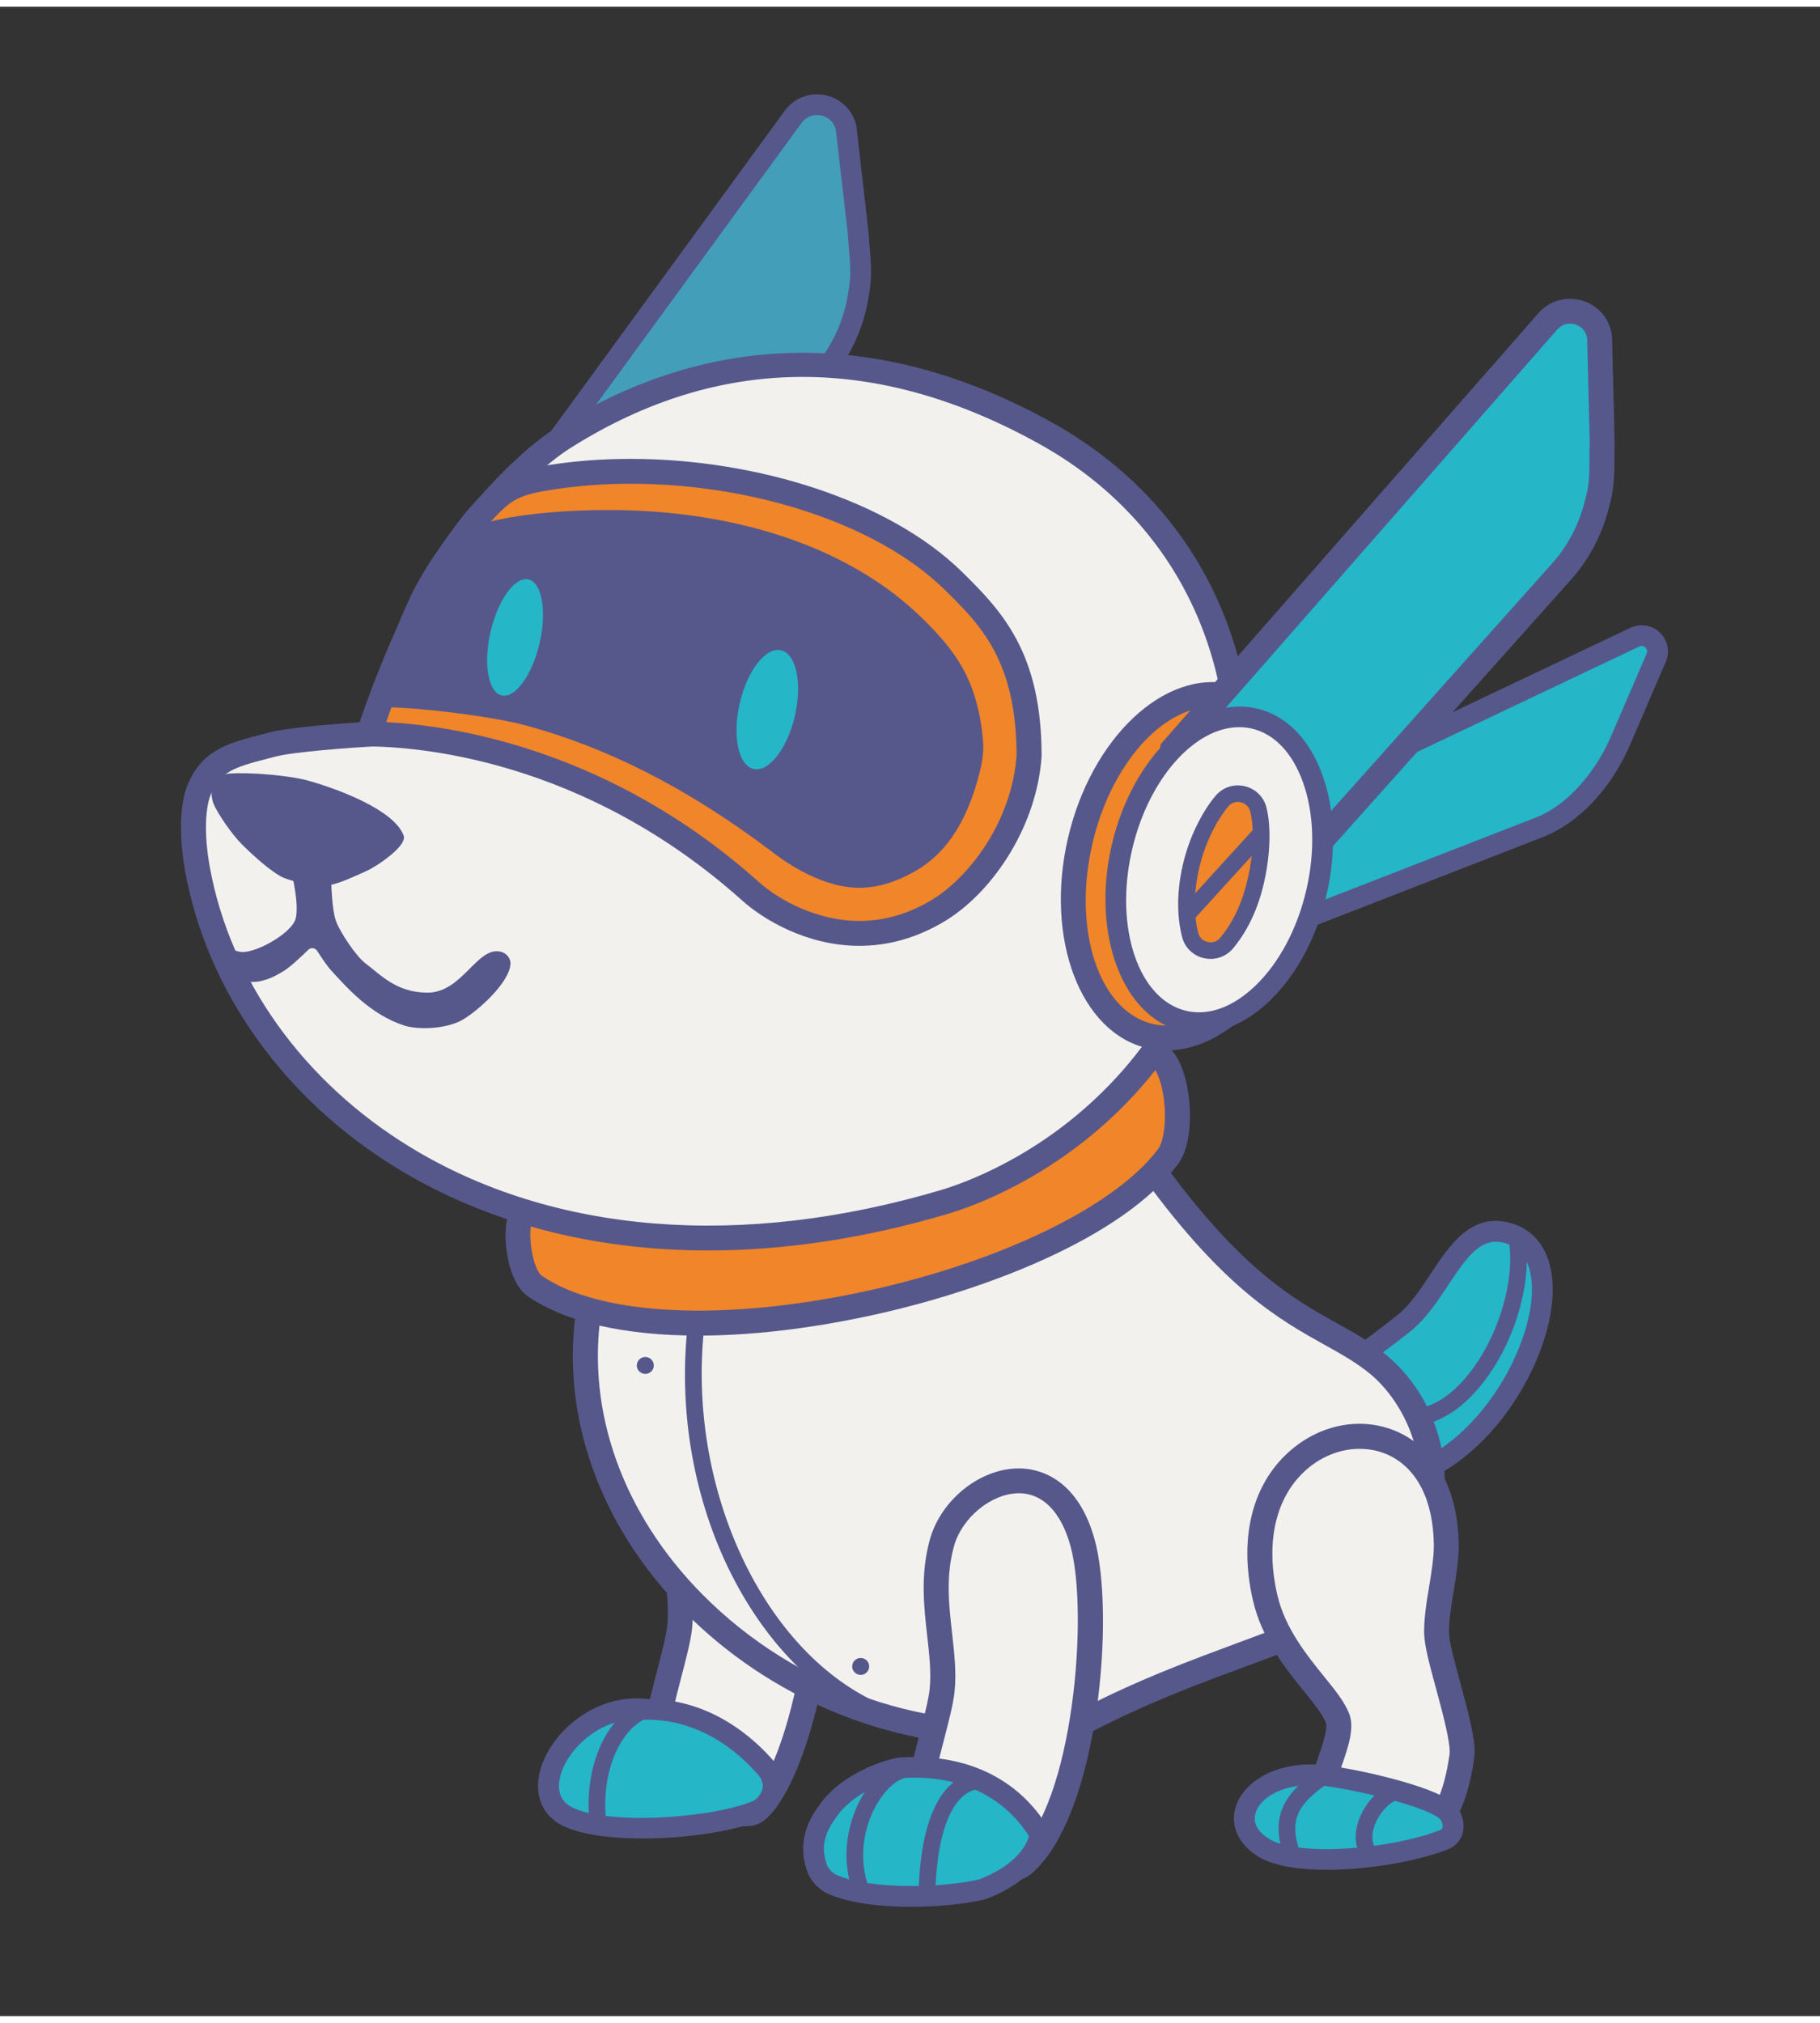 <?xml version="1.0" encoding="UTF-8"?>
<svg xmlns="http://www.w3.org/2000/svg" xmlns:xlink="http://www.w3.org/1999/xlink" width="135px" height="150px" viewBox="0 0 135 149" version="1.1">
<rect x="0" y="0" width="135" height="149" fill="#333333" stroke="none"/>
<g id="surface1">
<path style=" stroke:none;fill-rule:nonzero;fill:rgb(94.902%,94.51%,92.941%);fill-opacity:1;" d="M 50.414 109.164 C 51.676 104.715 58.723 101.633 60.824 109.164 C 62.254 114.277 60.09 129.965 56.25 133.645 C 54.664 135.164 50.762 131.32 49.023 129.984 C 47.711 128.977 50.148 122.684 50.41 120.152 C 50.754 116.844 49.27 113.188 50.41 109.168 Z M 50.414 109.164 "/>
<path style=" stroke:none;fill-rule:nonzero;fill:rgb(33.725%,34.51%,54.902%);fill-opacity:1;" d="M 55.348 134.926 C 53.52 134.926 51.242 133.023 49.469 131.539 C 49.074 131.211 48.734 130.926 48.457 130.711 C 47.191 129.734 47.723 127.293 48.742 123.383 C 49.086 122.07 49.41 120.832 49.492 120.055 C 49.617 118.824 49.469 117.5 49.312 116.098 C 49.066 113.941 48.789 111.496 49.523 108.914 C 50.355 105.977 53.25 103.676 56.113 103.676 L 56.121 103.676 C 57.367 103.676 60.402 104.195 61.723 108.918 C 63.195 114.191 61.031 130.34 56.895 134.305 C 56.441 134.742 55.914 134.922 55.348 134.922 Z M 49.629 129.285 C 49.93 129.516 50.27 129.801 50.664 130.129 C 51.707 131.004 54.891 133.668 55.605 132.98 C 59.211 129.523 61.238 114.094 59.934 109.41 C 59.234 106.906 57.879 105.523 56.117 105.52 L 56.109 105.52 C 54.105 105.52 51.906 107.305 51.305 109.414 C 50.672 111.645 50.914 113.805 51.152 115.891 C 51.324 117.395 51.484 118.816 51.336 120.242 C 51.242 121.16 50.902 122.465 50.539 123.848 C 50.102 125.516 49.297 128.605 49.629 129.281 Z M 49.645 129.305 Z M 49.645 129.305 "/>
<path style=" stroke:none;fill-rule:nonzero;fill:rgb(14.51%,71.373%,78.431%);fill-opacity:1;" d="M 104.156 97.598 C 101.355 99.867 91.18 106.961 90.438 109.398 C 89.754 111.641 100.918 109.785 103.223 109.32 C 112.43 107.465 117.844 92.762 111.93 90.961 C 108.18 89.82 107.078 95.234 104.156 97.598 Z M 104.156 97.598 "/>
<path style=" stroke:none;fill-rule:nonzero;fill:rgb(33.725%,34.51%,54.902%);fill-opacity:1;" d="M 93.332 111.254 C 91.09 111.254 90.355 110.867 89.973 110.449 C 89.656 110.102 89.555 109.641 89.699 109.18 C 90.297 107.215 95.102 103.48 100.852 99.16 C 102.031 98.273 103.047 97.512 103.672 97.004 C 104.613 96.242 105.387 95.07 106.133 93.938 C 107.566 91.777 109.188 89.324 112.156 90.223 C 114.207 90.848 115.301 92.801 115.164 95.59 C 114.914 100.695 110.312 108.676 103.379 110.07 C 102.504 110.246 99.59 110.77 96.648 111.059 C 95.277 111.195 94.195 111.254 93.332 111.254 Z M 91.227 109.488 C 92.469 110.125 99.035 109.383 103.07 108.57 C 109.184 107.336 113.402 100.016 113.621 95.52 C 113.691 94.062 113.418 92.219 111.707 91.699 C 109.934 91.16 108.926 92.52 107.426 94.789 C 106.613 96.016 105.777 97.285 104.648 98.199 C 104.004 98.723 102.973 99.492 101.785 100.391 C 98.344 102.973 92.027 107.723 91.23 109.492 Z M 91.227 109.488 "/>
<path style=" stroke:none;fill-rule:nonzero;fill:rgb(94.902%,94.51%,92.941%);fill-opacity:1;" d="M 43.676 96.645 C 41.004 114.188 59.305 130.441 78.871 127.789 C 79.98 127.637 81.711 126.113 89.602 123.133 C 95.414 120.934 102.164 118.66 103.645 116.699 C 108.438 110.344 105.863 103.691 102.25 100.691 C 98.383 97.48 93.836 97.598 85.656 86.406 C 79.305 77.715 45.297 86.016 43.676 96.641 Z M 43.676 96.645 "/>
<path style=" stroke:none;fill-rule:nonzero;fill:rgb(33.725%,34.51%,54.902%);fill-opacity:1;" d="M 74.625 128.996 C 65.793 128.996 57.117 125.422 50.773 119.02 C 44.469 112.656 41.547 104.449 42.758 96.504 C 43.73 90.152 54.133 85.453 62.75 83.367 C 71.305 81.293 82.629 80.707 86.406 85.871 C 92.129 93.703 96.023 95.871 99.152 97.613 C 100.449 98.332 101.672 99.016 102.84 99.988 C 107.184 103.59 109.195 110.867 104.383 117.254 C 102.949 119.156 97.836 121.055 92.426 123.066 C 91.586 123.375 90.746 123.688 89.926 123.996 C 85.152 125.801 82.672 127.055 81.188 127.809 C 80.152 128.336 79.578 128.625 78.992 128.703 C 77.535 128.898 76.078 129 74.621 129 Z M 44.594 96.781 C 43.473 104.148 46.207 111.781 52.098 117.727 C 59.078 124.773 69.039 128.191 78.746 126.875 C 79.023 126.84 79.551 126.57 80.352 126.164 C 81.867 125.398 84.402 124.113 89.273 122.273 C 90.094 121.961 90.934 121.648 91.777 121.336 C 96.473 119.594 101.797 117.617 102.902 116.145 C 107.535 110 104.594 103.84 101.656 101.398 C 100.617 100.539 99.523 99.93 98.25 99.223 C 94.965 97.391 90.871 95.113 84.906 86.953 C 82.324 83.426 73.395 82.688 63.191 85.16 C 52.906 87.652 45.254 92.434 44.594 96.781 Z M 44.594 96.781 "/>
<path style=" stroke:none;fill-rule:nonzero;fill:rgb(94.902%,94.51%,92.941%);fill-opacity:1;" d="M 69.875 113.875 C 71.141 109.422 78.184 106.34 80.289 113.875 C 81.719 118.984 80.641 133.621 75.926 137.719 C 74.27 139.16 70.227 136.027 68.488 134.691 C 67.18 133.684 69.613 127.391 69.875 124.859 C 70.219 121.551 68.734 117.895 69.875 113.875 Z M 69.875 113.875 "/>
<path style=" stroke:none;fill-rule:nonzero;fill:rgb(33.725%,34.51%,54.902%);fill-opacity:1;" d="M 74.836 139.012 C 72.594 139.012 69.695 136.781 67.957 135.449 L 67.922 135.422 C 66.656 134.445 67.184 132.004 68.207 128.094 C 68.551 126.781 68.875 125.543 68.957 124.766 C 69.082 123.535 68.934 122.211 68.777 120.809 C 68.531 118.652 68.254 116.207 68.984 113.625 C 69.82 110.688 72.711 108.387 75.578 108.387 L 75.586 108.387 C 76.832 108.387 79.867 108.906 81.188 113.629 C 82.723 119.121 81.539 134.066 76.539 138.414 C 76.051 138.836 75.469 139.016 74.84 139.016 Z M 69.094 133.992 C 73.578 137.441 74.918 137.371 75.316 137.023 C 79.672 133.238 80.758 118.984 79.398 114.121 C 78.703 111.613 77.344 110.23 75.582 110.23 L 75.578 110.23 C 73.57 110.23 71.371 112.012 70.773 114.121 C 70.141 116.352 70.383 118.512 70.621 120.602 C 70.789 122.102 70.953 123.527 70.805 124.953 C 70.707 125.867 70.367 127.172 70.008 128.555 C 69.57 130.223 68.766 133.312 69.098 133.988 Z M 69.094 133.992 "/>
<path style=" stroke:none;fill-rule:nonzero;fill:rgb(94.902%,94.51%,92.941%);fill-opacity:1;" d="M 93.836 117.949 C 90.754 104.523 107.117 101.316 107.273 114.027 C 107.301 116.066 106.516 118.586 106.562 120.625 C 106.598 122.375 108.676 127.98 108.438 129.719 C 108.16 131.691 107.387 135.121 105.383 135.215 C 103.59 135.297 98.293 134.922 97.969 133.168 C 97.688 131.648 99.773 128.336 99.211 126.891 C 98.453 124.934 94.812 122.188 93.84 117.949 Z M 93.836 117.949 "/>
<path style=" stroke:none;fill-rule:nonzero;fill:rgb(33.725%,34.51%,54.902%);fill-opacity:1;" d="M 105.008 136.145 C 103.383 136.145 97.539 135.957 97.055 133.34 C 96.875 132.391 97.289 131.203 97.734 129.941 C 98.047 129.043 98.523 127.68 98.344 127.227 C 98.117 126.641 97.488 125.863 96.762 124.965 C 95.352 123.219 93.594 121.047 92.934 118.156 C 91.84 113.391 92.949 109.266 95.984 106.84 C 98.301 104.988 101.289 104.559 103.781 105.73 C 106.543 107.023 108.152 110.043 108.203 114.02 C 108.215 115.105 108.02 116.293 107.832 117.438 C 107.652 118.531 107.465 119.664 107.484 120.609 C 107.496 121.266 107.914 122.797 108.316 124.273 C 109.039 126.941 109.504 128.77 109.352 129.848 C 108.789 133.867 107.43 136.043 105.422 136.137 C 105.414 136.137 105.262 136.145 105.008 136.145 Z M 100.863 106.934 C 99.574 106.934 98.246 107.395 97.145 108.277 C 94.688 110.246 93.812 113.695 94.742 117.75 C 95.309 120.227 96.918 122.215 98.207 123.812 C 99.035 124.832 99.746 125.715 100.074 126.566 C 100.496 127.648 100.004 129.059 99.484 130.551 C 99.176 131.434 98.789 132.539 98.879 133.008 C 98.996 133.633 102.48 134.434 105.34 134.301 C 106.27 134.258 107.125 132.41 107.52 129.594 C 107.629 128.809 106.992 126.465 106.531 124.754 C 106.059 123.023 105.656 121.527 105.637 120.645 C 105.613 119.531 105.812 118.312 106.008 117.141 C 106.191 116.023 106.363 114.969 106.355 114.043 C 106.312 110.754 105.121 108.395 102.996 107.398 C 102.332 107.09 101.609 106.938 100.867 106.938 Z M 100.863 106.934 "/>
<path style=" stroke:none;fill-rule:nonzero;fill:rgb(14.51%,71.373%,78.431%);fill-opacity:1;" d="M 107.094 135.93 C 108.113 135.531 107.879 134.242 107.227 133.723 C 105.883 132.656 100.684 131.449 98.258 131.164 C 93.016 130.547 90.434 134.621 93.832 136.574 C 96.453 138.078 103.559 137.305 107.094 135.93 Z M 107.094 135.93 "/>
<path style=" stroke:none;fill-rule:nonzero;fill:rgb(33.725%,34.51%,54.902%);fill-opacity:1;" d="M 98.398 138.152 C 96.391 138.152 94.578 137.887 93.449 137.238 C 91.875 136.332 91.195 134.867 91.684 133.406 C 92.289 131.598 94.773 129.984 98.352 130.406 C 100.715 130.684 106.156 131.898 107.711 133.129 C 108.32 133.613 108.656 134.457 108.539 135.223 C 108.441 135.883 108.016 136.402 107.375 136.648 C 105.184 137.5 101.551 138.156 98.398 138.156 Z M 97.219 131.871 C 95.004 131.871 93.496 132.844 93.148 133.891 C 92.895 134.648 93.273 135.367 94.219 135.906 C 96.465 137.195 103.219 136.609 106.812 135.211 C 106.957 135.156 106.992 135.086 107.008 134.988 C 107.043 134.77 106.918 134.465 106.742 134.324 C 105.629 133.438 100.684 132.223 98.168 131.922 C 97.84 131.883 97.523 131.867 97.219 131.867 Z M 97.219 131.871 "/>
<path style=" stroke:none;fill-rule:nonzero;fill:rgb(14.51%,71.373%,78.431%);fill-opacity:1;" d="M 56.027 133.809 C 57.047 133.414 57.938 131.918 56.859 130.656 C 55.781 129.391 52.625 126.207 47.891 126.25 C 42.648 125.633 38.523 132.168 41.922 134.117 C 44.543 135.625 52.488 135.188 56.027 133.812 Z M 56.027 133.809 "/>
<path style=" stroke:none;fill-rule:nonzero;fill:rgb(33.725%,34.51%,54.902%);fill-opacity:1;" d="M 47.668 135.828 C 45.133 135.828 42.801 135.508 41.539 134.777 C 40.062 133.93 39.547 132.32 40.164 130.469 C 41.074 127.746 44.297 125.078 47.934 125.48 L 47.988 125.48 C 52.742 125.48 55.953 128.406 57.449 130.156 C 58.043 130.855 58.254 131.703 58.043 132.543 C 57.82 133.426 57.141 134.203 56.309 134.527 C 54.215 135.34 50.789 135.828 47.664 135.828 Z M 47.219 126.98 C 44.645 126.98 42.309 128.938 41.633 130.957 C 41.414 131.617 41.207 132.816 42.309 133.449 C 44.703 134.824 52.363 134.414 55.75 133.098 C 56.117 132.957 56.445 132.574 56.547 132.172 C 56.637 131.816 56.547 131.473 56.273 131.156 C 54.953 129.605 52.125 127.023 47.988 127.023 C 47.961 127.023 47.934 127.023 47.902 127.023 L 47.855 127.023 C 47.855 127.023 47.805 127.016 47.805 127.016 C 47.609 126.992 47.414 126.984 47.219 126.984 Z M 47.219 126.98 "/>
<path style=" stroke:none;fill-rule:nonzero;fill:rgb(14.51%,71.373%,78.431%);fill-opacity:1;" d="M 77.121 135.66 C 76.621 137.887 74.09 139.156 72.848 139.605 C 69.996 140.273 64.578 140.438 61.805 139.262 C 61.203 139.008 60.75 138.492 60.551 137.871 C 59.945 135.945 60.816 134.602 61.496 133.672 C 62.969 131.664 65.812 130.699 66.879 130.582 C 71.711 130.273 75.156 132.27 77.078 135.41 C 77.125 135.48 77.141 135.574 77.121 135.66 Z M 77.121 135.66 "/>
<path style=" stroke:none;fill-rule:nonzero;fill:rgb(33.725%,34.51%,54.902%);fill-opacity:1;" d="M 67.574 140.898 C 65.352 140.898 63.086 140.641 61.504 139.969 C 60.695 139.625 60.082 138.945 59.816 138.102 C 59.059 135.699 60.285 134.027 60.875 133.219 C 62.512 130.988 65.629 129.949 66.797 129.82 L 66.828 129.82 C 71.633 129.516 75.5 131.355 77.738 135.012 C 77.887 135.254 77.934 135.555 77.875 135.828 C 77.242 138.633 74.07 139.984 73.113 140.328 L 73.023 140.352 C 71.641 140.676 69.625 140.898 67.566 140.898 Z M 66.945 131.348 C 66.113 131.449 63.473 132.273 62.121 134.125 C 61.434 135.062 60.805 136.105 61.285 137.641 C 61.414 138.055 61.715 138.391 62.109 138.555 C 64.699 139.656 69.957 139.48 72.625 138.867 C 73.246 138.637 75.762 137.598 76.324 135.656 C 74.391 132.617 71.066 131.09 66.949 131.348 Z M 66.945 131.348 "/>
<path style=" stroke:none;fill-rule:nonzero;fill:rgb(33.725%,34.51%,54.902%);fill-opacity:1;" d="M 69.367 140.652 L 68.129 140.652 C 68.129 134.82 69.621 131.379 72.328 130.957 L 72.52 132.172 C 70.543 132.48 69.367 135.652 69.367 140.652 Z M 69.367 140.652 "/>
<path style=" stroke:none;fill-rule:nonzero;fill:rgb(33.725%,34.51%,54.902%);fill-opacity:1;" d="M 63.301 139.938 C 62.078 136.535 63.352 133.738 63.957 132.691 C 64.773 131.281 65.887 130.324 66.93 130.133 L 67.156 131.34 C 66.484 131.461 65.648 132.238 65.027 133.305 C 64.508 134.203 63.414 136.605 64.461 139.527 L 63.297 139.941 Z M 63.301 139.938 "/>
<path style=" stroke:none;fill-rule:nonzero;fill:rgb(33.725%,34.51%,54.902%);fill-opacity:1;" d="M 43.832 135.336 C 43.082 130.969 44.816 126.715 47.781 125.656 L 48.195 126.812 C 45.82 127.66 44.41 131.391 45.047 135.129 Z M 43.832 135.336 "/>
<path style=" stroke:none;fill-rule:nonzero;fill:rgb(33.725%,34.51%,54.902%);fill-opacity:1;" d="M 101.137 137.469 C 100.414 136.504 100.371 135.215 101.02 133.93 C 101.562 132.859 102.637 131.777 103.648 131.777 L 103.648 133.004 C 103.332 133.004 102.582 133.578 102.125 134.484 C 101.875 134.988 101.535 135.945 102.129 136.738 L 101.137 137.473 Z M 101.137 137.469 "/>
<path style=" stroke:none;fill-rule:nonzero;fill:rgb(33.725%,34.51%,54.902%);fill-opacity:1;" d="M 95.277 137.285 C 94.129 134.117 95.352 132.453 97.699 130.789 L 98.414 131.793 C 96.359 133.25 95.539 134.379 96.441 136.867 Z M 95.277 137.285 "/>
<path style=" stroke:none;fill-rule:nonzero;fill:rgb(33.725%,34.51%,54.902%);fill-opacity:1;" d="M 65.027 127.082 C 60.535 125.184 56.621 121.16 54.008 115.75 C 51.355 110.246 50.297 103.77 51.039 97.508 L 52.266 97.652 C 50.832 109.781 56.648 122.215 65.512 125.949 Z M 65.027 127.082 "/>
<path style=" stroke:none;fill-rule:nonzero;fill:rgb(33.725%,34.51%,54.902%);fill-opacity:1;" d="M 104.668 105.215 L 104.668 103.984 C 106.359 103.984 107.789 102.738 108.688 101.695 C 111.012 98.996 112.402 94.641 111.926 91.562 L 113.145 91.375 C 113.684 94.828 112.203 99.508 109.625 102.496 C 108.094 104.277 106.379 105.219 104.668 105.219 Z M 104.668 105.215 "/>
<path style=" stroke:none;fill-rule:nonzero;fill:rgb(94.118%,52.157%,16.078%);fill-opacity:1;" d="M 38.793 89.316 C 38.012 90.484 38.508 94.066 39.672 94.859 C 49.539 101.645 79.574 94.828 86.676 85.211 C 87.797 83.695 87.465 78.801 85.918 77.715 C 75.996 70.762 45.508 79.262 38.793 89.316 Z M 38.793 89.316 "/>
<path style=" stroke:none;fill-rule:nonzero;fill:rgb(33.725%,34.51%,54.902%);fill-opacity:1;" d="M 51.816 98.539 C 46.387 98.539 41.953 97.555 39.145 95.621 C 37.504 94.492 37.02 90.309 38.02 88.809 C 42.453 82.172 55.383 77.113 65.523 75.219 C 74.777 73.492 82.406 74.129 86.449 76.961 C 87.48 77.684 87.922 79.223 88.113 80.383 C 88.41 82.191 88.312 84.551 87.422 85.758 C 83.277 91.371 72.816 95.293 64.402 97.09 C 59.867 98.059 55.598 98.539 51.816 98.539 Z M 39.566 89.828 C 39.039 90.613 39.484 93.613 40.195 94.105 C 44.492 97.059 53.617 97.512 64.016 95.289 C 74.16 93.117 82.766 88.949 85.926 84.668 C 86.324 84.129 86.574 82.453 86.285 80.688 C 86.066 79.367 85.664 78.672 85.383 78.473 C 81.746 75.926 74.633 75.398 65.867 77.039 C 54.113 79.23 43.055 84.613 39.566 89.832 Z M 39.566 89.828 "/>
<path style=" stroke:none;fill-rule:nonzero;fill:rgb(26.275%,61.961%,72.941%);fill-opacity:1;" d="M 33.438 51.254 L 33.949 42.266 L 58.832 8.168 C 59.953 6.629 62.379 7.152 62.766 9.012 L 63.648 16.703 C 63.766 18.602 63.973 19.578 63.734 21.004 L 63.641 21.555 C 63.328 23.398 62.578 25.145 61.449 26.641 L 43.812 50.332 L 34.516 52.633 L 33.438 51.258 Z M 33.438 51.254 "/>
<path style=" stroke:none;fill-rule:nonzero;fill:rgb(33.725%,34.51%,54.902%);fill-opacity:1;" d="M 34.207 53.496 L 32.648 51.496 L 33.191 41.996 L 58.207 7.715 C 58.91 6.754 60.07 6.312 61.238 6.562 C 62.406 6.816 63.281 7.695 63.523 8.859 L 63.531 8.926 L 64.418 16.66 C 64.449 17.133 64.484 17.547 64.516 17.926 C 64.609 19.066 64.688 19.973 64.492 21.133 L 64.402 21.688 C 64.07 23.645 63.262 25.516 62.066 27.102 L 44.266 51.012 L 34.211 53.504 Z M 34.223 51.012 L 34.812 51.766 L 43.355 49.652 L 60.828 26.18 C 61.883 24.785 62.59 23.145 62.879 21.426 L 62.969 20.875 C 63.133 19.902 63.07 19.164 62.977 18.047 C 62.945 17.664 62.91 17.246 62.879 16.77 L 62 9.137 C 61.875 8.582 61.473 8.188 60.91 8.062 C 60.344 7.941 59.801 8.145 59.457 8.617 L 34.707 42.531 L 34.219 51.008 Z M 34.223 51.012 "/>
<path style=" stroke:none;fill-rule:nonzero;fill:rgb(94.902%,94.51%,92.941%);fill-opacity:1;" d="M 27.59 53.93 C 27.59 53.93 29.422 48.145 31.23 44.25 C 33.125 40.168 38.156 34.262 41.793 31.961 C 52.203 25.371 64.371 24.266 77.605 31.648 C 88.02 37.453 92.312 47.656 91.965 57.695 C 91.184 80.34 74.504 87.301 70.113 88.609 C 39.238 97.805 17.953 82.109 14.652 63.977 C 14.125 61.07 14.375 59.105 14.73 58.172 C 15.668 55.711 17.496 55.422 20.176 54.719 C 21.977 54.246 27.594 53.938 27.594 53.938 Z M 27.59 53.93 "/>
<path style=" stroke:none;fill-rule:nonzero;fill:rgb(33.725%,34.51%,54.902%);fill-opacity:1;" d="M 52.539 92.227 C 43.973 92.227 36.09 90.18 29.469 86.141 C 21.09 81.027 15.355 73.008 13.738 64.137 C 13.281 61.613 13.324 59.258 13.863 57.84 C 14.895 55.121 16.953 54.594 19.336 53.98 C 19.531 53.93 19.73 53.879 19.934 53.824 C 21.453 53.422 25.355 53.145 26.898 53.047 C 27.422 51.453 28.898 47.066 30.387 43.867 C 32.371 39.582 37.57 33.539 41.289 31.184 C 52.746 23.934 65.457 23.816 78.059 30.844 C 87.887 36.32 93.293 46.121 92.891 57.727 C 92.547 67.621 89.234 75.723 83.043 81.809 C 77.746 87.016 72.008 89.008 70.375 89.492 C 64.242 91.316 58.234 92.227 52.535 92.227 Z M 59.535 27.449 C 53.625 27.449 47.863 29.211 42.289 32.738 C 38.871 34.902 33.906 40.684 32.07 44.637 C 30.309 48.43 28.492 54.148 28.473 54.207 L 28.281 54.816 L 27.641 54.852 C 26.105 54.938 21.812 55.238 20.41 55.609 C 20.203 55.664 20 55.715 19.801 55.766 C 17.367 56.395 16.266 56.746 15.602 58.496 C 15.273 59.355 15.09 61.207 15.566 63.812 C 17.09 72.168 22.508 79.734 30.438 84.57 C 41.016 91.023 55.012 92.145 69.848 87.73 C 71.379 87.273 76.75 85.41 81.742 80.5 C 87.59 74.758 90.715 67.074 91.039 57.668 C 91.418 46.773 86.355 37.586 77.152 32.453 C 71.168 29.117 65.281 27.449 59.535 27.449 Z M 59.535 27.449 "/>
<path style=" stroke:none;fill-rule:nonzero;fill:rgb(33.725%,34.51%,54.902%);fill-opacity:1;" d="M 15.828 57.391 C 16 57.125 16.668 56.891 16.984 56.867 C 18.457 56.746 21.453 56.992 22.875 57.391 C 24.883 57.953 29.246 59.516 29.945 61.473 C 30.211 62.203 28.023 63.707 27.184 64.086 C 26.516 64.387 25.172 65.027 24.449 65.129 C 23.605 65.254 21.871 64.934 21.086 64.609 C 20.152 64.223 18.645 62.809 17.93 62.098 C 17.273 61.445 16.176 59.914 15.824 59.066 C 15.668 58.676 15.598 57.742 15.824 57.391 Z M 15.828 57.391 "/>
<path style=" stroke:none;fill-rule:nonzero;fill:rgb(33.725%,34.51%,54.902%);fill-opacity:1;" d="M 21.852 67.824 C 22.41 66.715 21.297 62.883 21.297 62.883 L 24.535 62.883 C 24.535 62.883 24.488 66.664 24.93 67.824 C 25.242 68.652 26.406 70.402 27.109 70.938 C 28.27 71.812 29.402 73.094 31.691 73.109 C 34.324 73.125 35.406 69.582 37.188 70.086 C 37.562 70.188 37.875 70.555 37.867 70.938 C 37.84 72.301 35.508 74.426 34.316 75.117 C 33.113 75.816 31.012 75.879 29.973 75.543 C 27.461 74.723 25.734 72.738 24.535 71.43 C 24.27 71.141 23.816 70.461 23.523 70.008 C 23.375 69.777 23.055 69.738 22.863 69.934 C 22.363 70.426 21.484 71.258 20.941 71.57 C 20.246 71.969 19.922 72.113 19.32 72.254 C 18.633 72.418 16.727 72.223 16.727 72.223 L 15.684 69.234 C 15.684 69.234 17.371 70.098 17.984 70.098 C 19.105 70.098 21.352 68.82 21.852 67.824 Z M 21.852 67.824 "/>
<path style=" stroke:none;fill-rule:nonzero;fill:rgb(94.118%,52.157%,16.078%);fill-opacity:1;" d="M 63.746 68.715 C 59.375 68.715 56.27 66.125 55.691 65.609 C 43.84 54.996 31.297 53.969 27.363 53.93 C 28.473 50.57 31.914 41.07 36.676 36.582 C 37.902 35.426 39.148 35.156 40.914 34.883 C 42.785 34.594 44.758 34.449 46.777 34.449 C 56.293 34.449 65.688 37.633 70.715 42.562 C 73.473 45.27 76.328 48.07 76.336 55.535 C 75.984 60.707 72.699 65.055 69.785 66.902 C 67.867 68.102 65.836 68.711 63.75 68.711 Z M 63.746 68.715 "/>
<path style=" stroke:none;fill-rule:nonzero;fill:rgb(33.725%,34.51%,54.902%);fill-opacity:1;" d="M 46.773 35.371 C 56.059 35.371 65.199 38.453 70.062 43.219 C 72.684 45.793 75.391 48.449 75.406 55.504 C 75.062 60.34 72.004 64.395 69.289 66.125 C 67.516 67.234 65.652 67.793 63.746 67.793 C 60.621 67.793 57.789 66.246 56.312 64.926 C 45.293 55.059 33.664 53.312 28.645 53.047 C 30.023 49.098 33.168 41.16 37.312 37.25 C 38.312 36.309 39.262 36.074 41.051 35.797 C 42.879 35.516 44.805 35.371 46.773 35.371 M 46.773 33.527 C 44.734 33.527 42.719 33.672 40.77 33.973 C 38.855 34.273 37.445 34.586 36.039 35.91 C 29.973 41.629 26.09 54.875 26.09 54.875 C 26.09 54.875 26.457 54.848 27.125 54.848 C 30.742 54.848 43.219 55.68 55.07 66.293 C 56.59 67.652 59.812 69.637 63.746 69.637 C 65.781 69.637 68.008 69.105 70.285 67.684 C 73.77 65.465 76.926 60.672 77.262 55.566 C 77.262 47.93 74.355 44.848 71.363 41.91 C 65.973 36.625 56.156 33.527 46.773 33.527 Z M 46.773 33.527 "/>
<path style=" stroke:none;fill-rule:nonzero;fill:rgb(33.725%,34.51%,54.902%);fill-opacity:1;" d="M 63.746 65.332 C 60.555 65.332 57.5 62.84 57.23 62.633 C 50.941 57.887 44.996 54.926 39.055 53.309 C 36.312 52.562 30.742 51.934 28.328 51.934 C 29.891 46.809 35 38.77 35.152 38.652 C 35.863 38.105 39.703 37.32 45.148 37.32 C 54.18 37.32 62.879 39.867 68.492 45.43 C 70.785 47.699 72.484 49.805 72.91 54.336 C 72.984 55.117 72.879 55.91 72.691 56.672 C 71.648 60.922 69.828 62.969 67.949 64.062 C 66.578 64.855 65.188 65.332 63.75 65.332 Z M 63.746 65.332 "/>
<path style=" stroke:none;fill-rule:nonzero;fill:rgb(14.51%,71.373%,78.431%);fill-opacity:1;" d="M 57.93 47.719 C 56.801 47.461 55.43 49.223 54.871 51.652 C 54.309 54.082 54.77 56.262 55.898 56.52 C 57.027 56.777 58.398 55.016 58.961 52.586 C 59.52 50.156 59.059 47.977 57.93 47.719 Z M 57.93 47.719 "/>
<path style=" stroke:none;fill-rule:nonzero;fill:rgb(14.51%,71.373%,78.431%);fill-opacity:1;" d="M 39.199 42.469 C 38.195 42.238 36.938 43.977 36.387 46.352 C 35.84 48.73 36.211 50.84 37.215 51.07 C 38.219 51.297 39.477 49.559 40.027 47.184 C 40.574 44.809 40.203 42.695 39.199 42.469 Z M 39.199 42.469 "/>
<path style=" stroke:none;fill-rule:nonzero;fill:rgb(14.51%,71.373%,78.431%);fill-opacity:1;" d="M 95.703 68.035 L 114.176 60.852 C 116.883 59.801 119.047 57.098 120.191 54.445 L 122.852 48.27 C 123.281 47.277 122.242 46.285 121.262 46.75 L 93.832 59.77 L 95.699 68.039 Z M 95.703 68.035 "/>
<path style=" stroke:none;fill-rule:nonzero;fill:rgb(33.725%,34.51%,54.902%);fill-opacity:1;" d="M 95.145 69.078 L 92.945 59.34 L 120.93 46.059 C 121.668 45.707 122.531 45.844 123.121 46.406 C 123.711 46.973 123.883 47.82 123.562 48.57 L 120.902 54.746 C 119.5 57.992 117.094 60.539 114.457 61.566 Z M 94.723 60.195 L 96.258 66.992 L 113.898 60.133 C 116.555 59.098 118.523 56.359 119.48 54.141 L 122.141 47.965 C 122.238 47.734 122.109 47.574 122.047 47.516 C 121.984 47.457 121.82 47.336 121.594 47.441 Z M 94.723 60.195 "/>
<path style=" stroke:none;fill-rule:nonzero;fill:rgb(94.118%,52.157%,16.078%);fill-opacity:1;" d="M 91.137 51.141 C 86.656 50.121 81.727 54.93 80.121 61.891 C 78.516 68.848 80.844 75.316 85.324 76.336 C 89.801 77.359 94.73 72.547 96.336 65.59 C 97.941 58.629 95.613 52.164 91.137 51.141 Z M 91.137 51.141 "/>
<path style=" stroke:none;fill-rule:nonzero;fill:rgb(33.725%,34.51%,54.902%);fill-opacity:1;" d="M 86.551 77.391 C 86.066 77.391 85.586 77.34 85.109 77.23 C 80.141 76.094 77.496 69.121 79.211 61.676 C 80.93 54.234 86.367 49.102 91.332 50.234 C 96.301 51.371 98.945 58.344 97.23 65.789 C 96.418 69.32 94.754 72.453 92.547 74.605 C 90.676 76.43 88.59 77.387 86.547 77.387 Z M 89.891 51.922 C 86.211 51.922 82.383 56.195 81.023 62.09 C 79.535 68.543 81.555 74.527 85.527 75.434 C 87.375 75.855 89.406 75.098 91.254 73.293 C 93.207 71.383 94.688 68.574 95.426 65.379 C 96.914 58.93 94.895 52.945 90.922 52.035 C 90.582 51.961 90.234 51.922 89.891 51.922 Z M 89.891 51.922 "/>
<path style=" stroke:none;fill-rule:nonzero;fill:rgb(14.51%,71.373%,78.431%);fill-opacity:1;" d="M 85.656 63.996 L 86.973 55.09 L 114.812 23.332 C 116.07 21.902 118.438 22.637 118.656 24.523 L 118.848 32.258 C 118.793 34.16 118.91 35.152 118.543 36.551 L 118.402 37.094 C 117.926 38.902 117.023 40.57 115.766 41.961 L 96.078 63.996 L 86.609 65.465 L 85.664 63.996 Z M 85.656 63.996 "/>
<path style=" stroke:none;fill-rule:nonzero;fill:rgb(33.725%,34.51%,54.902%);fill-opacity:1;" d="M 86.148 66.469 L 84.688 64.203 L 86.094 54.688 L 114.109 22.727 C 114.934 21.785 116.195 21.43 117.395 21.801 C 118.594 22.176 119.426 23.176 119.57 24.422 L 119.574 24.5 L 119.766 32.262 L 119.766 32.289 C 119.754 32.762 119.754 33.176 119.75 33.555 C 119.742 34.711 119.738 35.629 119.434 36.785 L 119.293 37.328 C 118.781 39.273 117.801 41.09 116.445 42.582 L 96.535 64.859 L 86.145 66.469 Z M 86.625 63.789 L 87.059 64.465 L 95.598 63.141 L 115.066 41.352 C 116.227 40.074 117.062 38.523 117.5 36.863 L 117.641 36.32 C 117.887 35.383 117.891 34.652 117.898 33.539 C 117.898 33.156 117.902 32.734 117.918 32.258 L 117.727 24.59 C 117.66 24.094 117.332 23.711 116.848 23.559 C 116.352 23.406 115.852 23.547 115.512 23.934 L 87.852 55.492 Z M 86.625 63.789 "/>
<path style=" stroke:none;fill-rule:nonzero;fill:rgb(94.902%,94.51%,92.941%);fill-opacity:1;" d="M 93.027 52.781 C 89.039 51.871 84.648 56.156 83.219 62.352 C 81.789 68.551 83.863 74.309 87.852 75.219 C 91.836 76.129 96.227 71.844 97.656 65.648 C 99.086 59.449 97.012 53.691 93.027 52.781 Z M 93.027 52.781 "/>
<path style=" stroke:none;fill-rule:nonzero;fill:rgb(33.725%,34.51%,54.902%);fill-opacity:1;" d="M 88.945 76.105 C 88.52 76.105 88.094 76.062 87.676 75.965 C 83.277 74.965 80.941 68.777 82.461 62.18 C 83.98 55.582 88.797 51.027 93.195 52.031 C 95.387 52.531 97.129 54.285 98.094 56.973 C 99.02 59.539 99.129 62.68 98.406 65.82 C 97.684 68.957 96.207 71.738 94.25 73.645 C 92.594 75.262 90.75 76.109 88.941 76.109 Z M 91.922 53.422 C 88.617 53.422 85.184 57.246 83.969 62.523 C 82.637 68.297 84.453 73.652 88.02 74.465 C 89.684 74.844 91.512 74.16 93.168 72.547 C 94.918 70.84 96.242 68.328 96.902 65.473 C 97.559 62.617 97.469 59.781 96.641 57.488 C 95.859 55.312 94.512 53.91 92.852 53.527 C 92.543 53.457 92.234 53.422 91.922 53.422 Z M 91.922 53.422 "/>
<path style=" stroke:none;fill-rule:nonzero;fill:rgb(94.118%,52.157%,16.078%);fill-opacity:1;" d="M 90.98 69.438 C 90.164 70.402 88.594 70.047 88.281 68.824 C 87.969 67.602 87.855 65.895 88.344 63.758 C 88.836 61.629 89.832 59.859 90.637 58.906 C 91.445 57.953 93.027 58.297 93.34 59.52 C 93.652 60.723 93.641 62.719 93.148 64.852 C 92.66 66.984 91.789 68.484 90.984 69.438 Z M 90.98 69.438 "/>
<path style=" stroke:none;fill-rule:nonzero;fill:rgb(33.725%,34.51%,54.902%);fill-opacity:1;" d="M 89.793 70.605 C 89.629 70.605 89.465 70.59 89.297 70.551 C 88.5 70.367 87.879 69.766 87.68 68.977 C 87.398 67.871 87.18 66.047 87.738 63.621 C 88.266 61.34 89.336 59.484 90.164 58.512 C 90.691 57.887 91.516 57.609 92.316 57.797 C 93.113 57.977 93.738 58.582 93.938 59.371 C 94.297 60.777 94.227 62.93 93.75 64.992 C 93.191 67.422 92.191 68.965 91.453 69.84 C 91.035 70.332 90.426 70.609 89.793 70.609 Z M 91.82 58.965 C 91.551 58.965 91.293 59.082 91.109 59.301 C 90.375 60.168 89.422 61.828 88.945 63.895 C 88.441 66.082 88.629 67.699 88.875 68.672 C 88.965 69.02 89.227 69.273 89.574 69.352 C 89.926 69.438 90.273 69.32 90.508 69.043 C 91.16 68.273 92.039 66.902 92.543 64.715 C 93.062 62.465 92.988 60.637 92.738 59.672 C 92.648 59.324 92.391 59.07 92.039 58.992 C 91.965 58.977 91.891 58.965 91.82 58.965 Z M 91.82 58.965 "/>
<path style=" stroke:none;fill-rule:nonzero;fill:rgb(33.725%,34.51%,54.902%);fill-opacity:1;" d="M 48.496 100.754 C 48.496 100.406 48.215 100.125 47.867 100.125 C 47.52 100.125 47.234 100.406 47.234 100.754 C 47.234 101.098 47.52 101.379 47.867 101.379 C 48.215 101.379 48.496 101.098 48.496 100.754 Z M 48.496 100.754 "/>
<path style=" stroke:none;fill-rule:nonzero;fill:rgb(33.725%,34.51%,54.902%);fill-opacity:1;" d="M 64.473 123.07 C 64.473 122.723 64.191 122.445 63.84 122.445 C 63.492 122.445 63.211 122.723 63.211 123.07 C 63.211 123.418 63.492 123.699 63.84 123.699 C 64.191 123.699 64.473 123.418 64.473 123.07 Z M 64.473 123.07 "/>
<path style=" stroke:none;fill-rule:nonzero;fill:rgb(33.725%,34.51%,54.902%);fill-opacity:1;" d="M 87.562 66.938 L 93.074 60.891 L 93.988 61.719 L 88.48 67.762 Z M 87.562 66.938 "/>
</g>
</svg>
